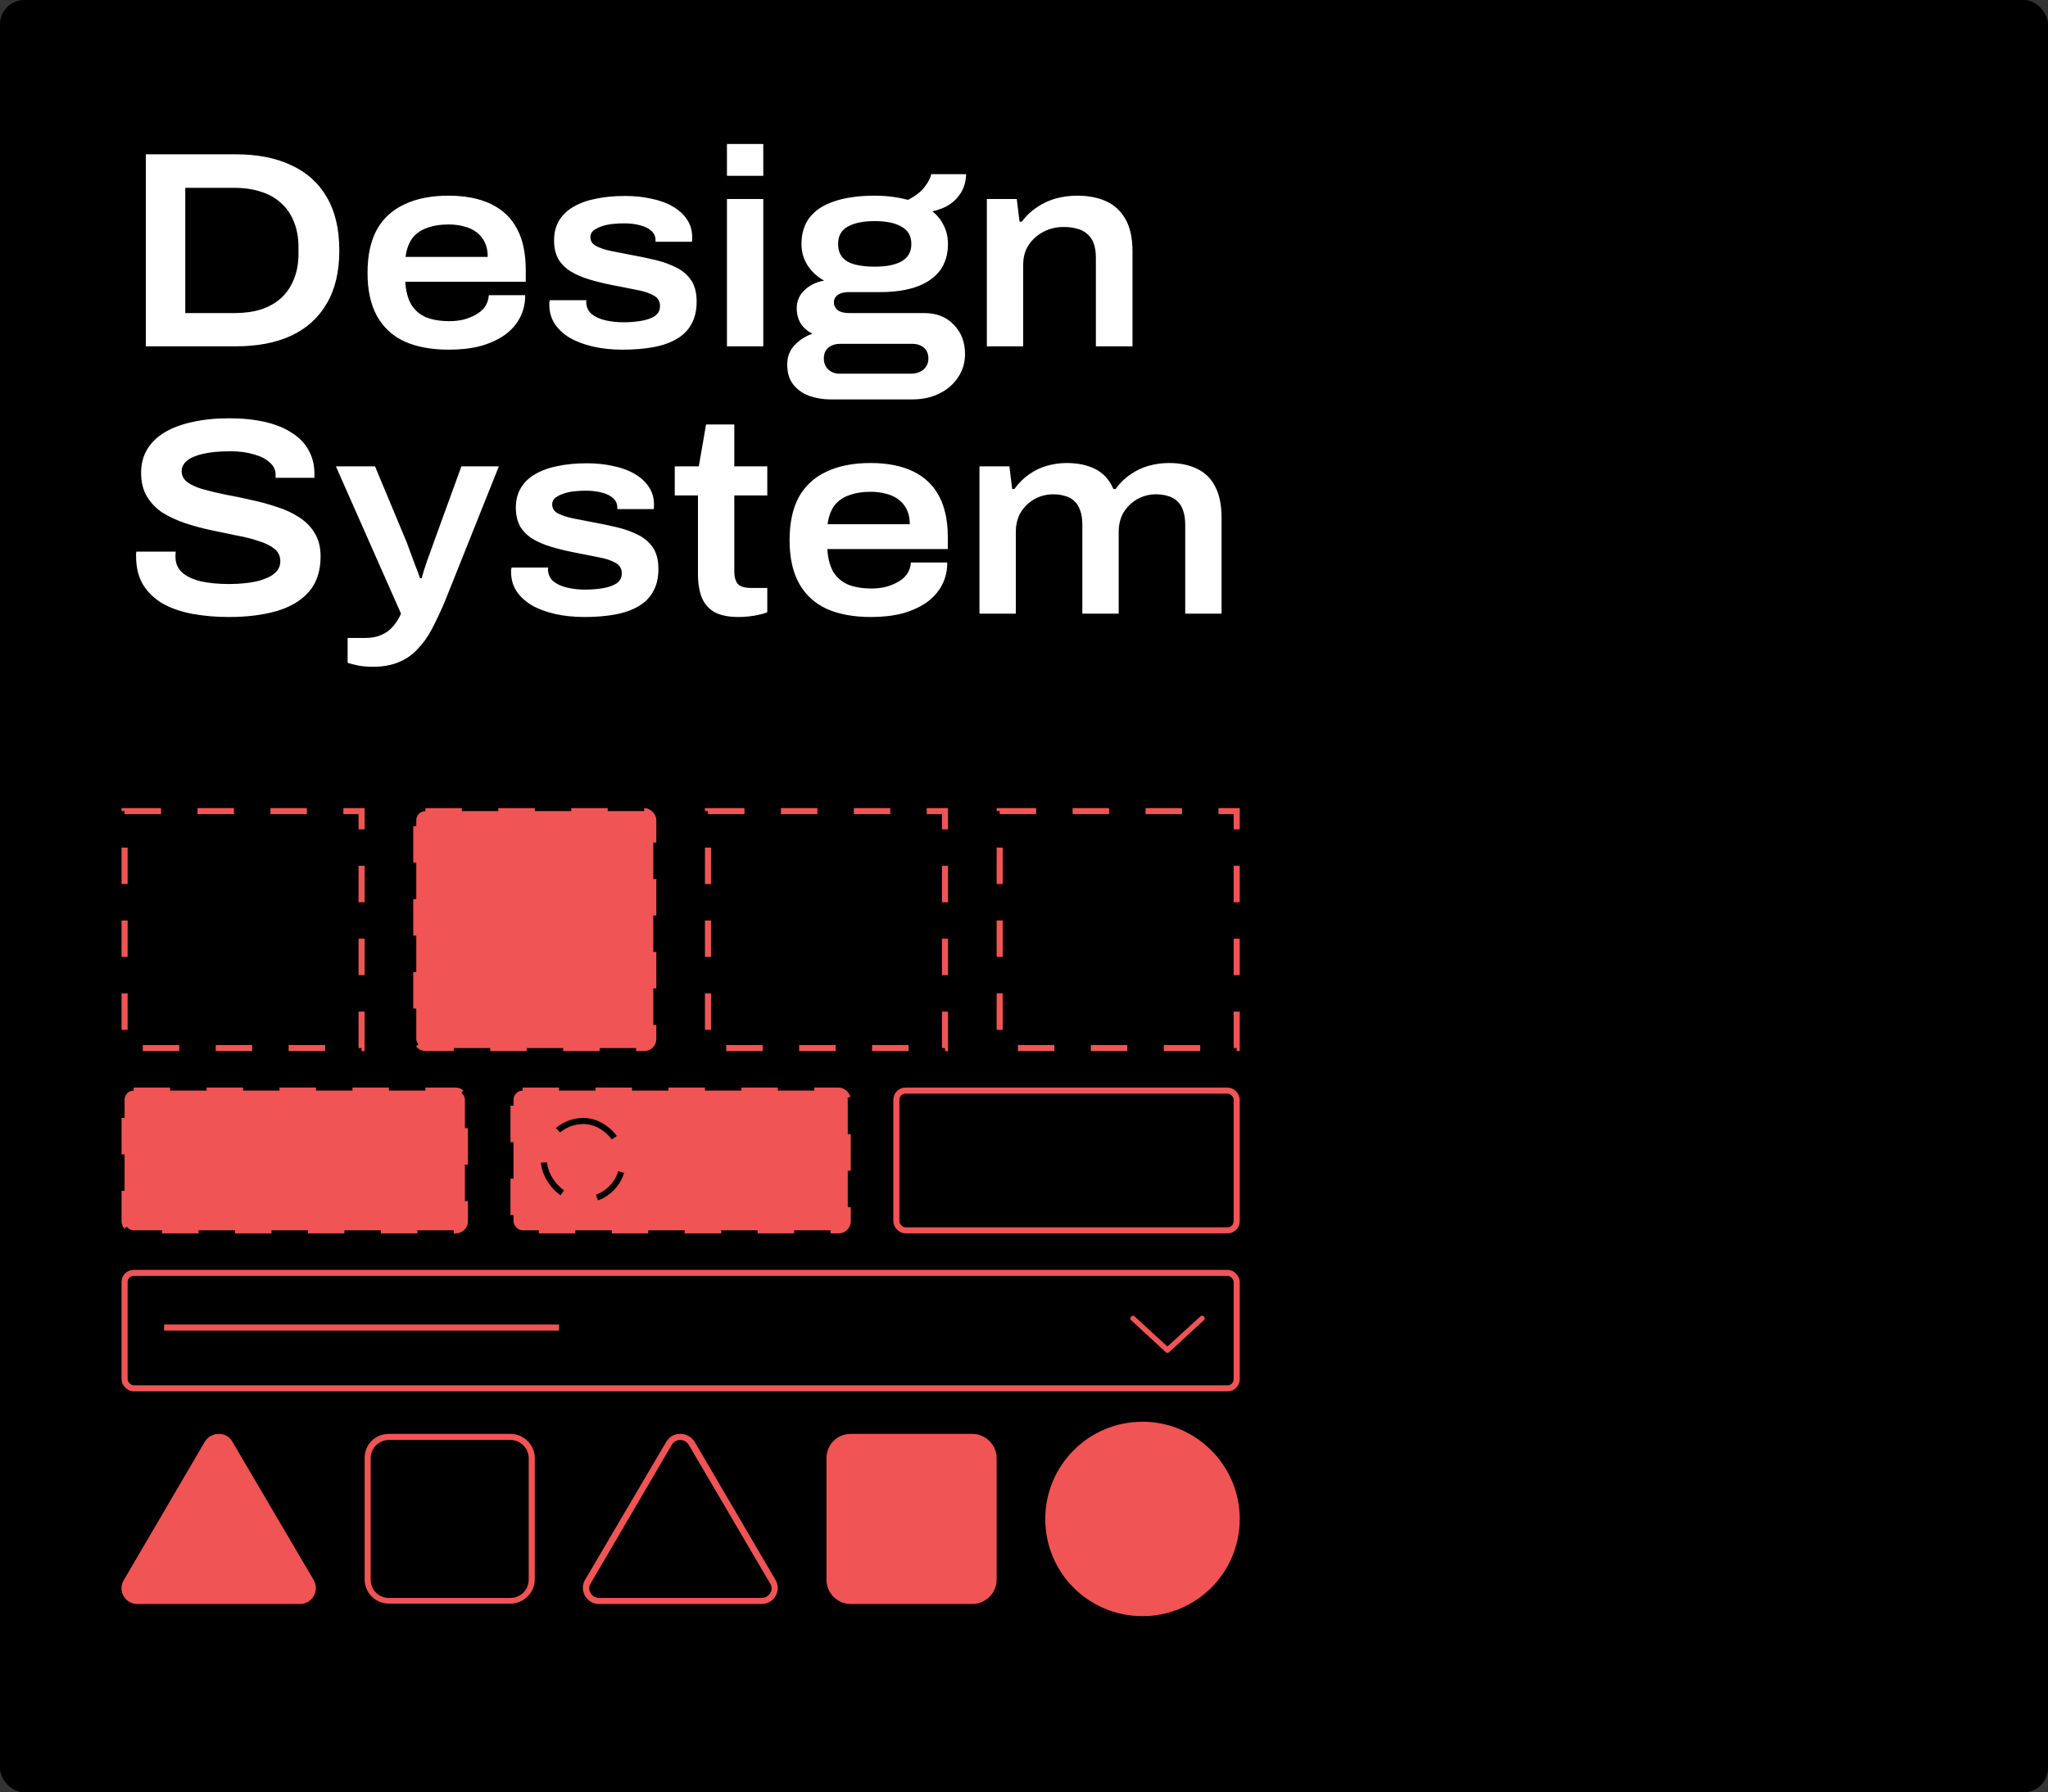 <svg width="337" height="295" viewBox="0 0 337 295" fill="none" xmlns="http://www.w3.org/2000/svg">
<rect x="0" y="0" width="337" height="295" fill="#333333" stroke="none"/>
<rect width="337" height="295" rx="4" fill="black"/>
<path d="M24.002 57V25.398H38.814C42.371 25.398 45.407 25.996 47.922 27.192C50.467 28.357 52.415 30.105 53.764 32.436C55.144 34.767 55.834 37.695 55.834 41.222C55.834 44.718 55.144 47.631 53.764 49.962C52.415 52.293 50.467 54.056 47.922 55.252C45.407 56.417 42.371 57 38.814 57H24.002ZM30.488 51.526H38.63C40.225 51.526 41.666 51.327 42.954 50.928C44.242 50.499 45.331 49.885 46.22 49.088C47.14 48.26 47.845 47.233 48.336 46.006C48.857 44.779 49.118 43.353 49.118 41.728V40.716C49.118 39.091 48.857 37.665 48.336 36.438C47.845 35.211 47.14 34.199 46.22 33.402C45.331 32.574 44.242 31.961 42.954 31.562C41.666 31.133 40.225 30.918 38.63 30.918H30.488V51.526ZM73.91 57.552C71.028 57.552 68.59 57.107 66.596 56.218C64.603 55.298 63.085 53.903 62.042 52.032C60.999 50.161 60.478 47.785 60.478 44.902C60.478 42.05 60.984 39.689 61.996 37.818C63.039 35.947 64.557 34.552 66.55 33.632C68.543 32.681 70.951 32.206 73.772 32.206C76.563 32.206 78.909 32.666 80.81 33.586C82.712 34.506 84.138 35.871 85.088 37.68C86.039 39.459 86.514 41.713 86.514 44.442V46.374H66.688C66.78 47.877 67.102 49.119 67.654 50.1C68.237 51.051 69.049 51.756 70.092 52.216C71.165 52.645 72.469 52.86 74.002 52.86C74.707 52.86 75.428 52.783 76.164 52.63C76.9 52.446 77.575 52.185 78.188 51.848C78.832 51.511 79.353 51.081 79.752 50.56C80.151 50.008 80.381 49.349 80.442 48.582H86.422C86.422 49.962 86.131 51.204 85.548 52.308C84.966 53.412 84.122 54.363 83.018 55.16C81.914 55.927 80.596 56.525 79.062 56.954C77.529 57.353 75.811 57.552 73.91 57.552ZM66.734 42.28H80.258C80.258 41.329 80.09 40.517 79.752 39.842C79.415 39.167 78.955 38.615 78.372 38.186C77.79 37.757 77.115 37.45 76.348 37.266C75.582 37.051 74.738 36.944 73.818 36.944C72.438 36.944 71.227 37.143 70.184 37.542C69.172 37.91 68.375 38.493 67.792 39.29C67.24 40.087 66.888 41.084 66.734 42.28ZM102.488 57.552C100.709 57.552 99.084 57.383 97.612 57.046C96.14 56.709 94.867 56.233 93.794 55.62C92.72 54.976 91.877 54.194 91.264 53.274C90.681 52.354 90.39 51.311 90.39 50.146C90.39 49.993 90.39 49.855 90.39 49.732C90.42 49.609 90.451 49.502 90.482 49.41H96.508C96.508 49.441 96.492 49.502 96.462 49.594C96.462 49.655 96.462 49.717 96.462 49.778C96.492 50.575 96.799 51.219 97.382 51.71C97.964 52.17 98.716 52.507 99.636 52.722C100.556 52.937 101.552 53.044 102.626 53.044C103.607 53.044 104.558 52.967 105.478 52.814C106.398 52.661 107.149 52.4 107.732 52.032C108.314 51.633 108.606 51.081 108.606 50.376C108.606 49.579 108.253 48.996 107.548 48.628C106.873 48.229 105.938 47.923 104.742 47.708C103.546 47.463 102.15 47.187 100.556 46.88C99.329 46.635 98.148 46.343 97.014 46.006C95.879 45.669 94.867 45.239 93.978 44.718C93.119 44.197 92.429 43.522 91.908 42.694C91.417 41.835 91.172 40.793 91.172 39.566C91.172 38.309 91.448 37.22 92 36.3C92.552 35.38 93.334 34.629 94.346 34.046C95.388 33.433 96.615 32.988 98.026 32.712C99.467 32.405 101.062 32.252 102.81 32.252C104.435 32.252 105.907 32.405 107.226 32.712C108.575 32.988 109.74 33.417 110.722 34C111.734 34.583 112.516 35.303 113.068 36.162C113.62 36.99 113.896 37.925 113.896 38.968C113.896 39.121 113.896 39.275 113.896 39.428C113.896 39.581 113.88 39.704 113.85 39.796H107.87V39.566C107.87 38.922 107.64 38.401 107.18 38.002C106.72 37.573 106.106 37.266 105.34 37.082C104.573 36.867 103.684 36.76 102.672 36.76C102.12 36.76 101.522 36.791 100.878 36.852C100.234 36.913 99.636 37.036 99.084 37.22C98.532 37.404 98.072 37.634 97.704 37.91C97.336 38.186 97.152 38.554 97.152 39.014C97.152 39.658 97.458 40.149 98.072 40.486C98.716 40.823 99.544 41.099 100.556 41.314C101.568 41.498 102.672 41.713 103.868 41.958C105.217 42.203 106.536 42.479 107.824 42.786C109.112 43.093 110.262 43.507 111.274 44.028C112.286 44.519 113.098 45.209 113.712 46.098C114.325 46.987 114.632 48.168 114.632 49.64C114.632 51.112 114.34 52.354 113.758 53.366C113.206 54.378 112.393 55.191 111.32 55.804C110.277 56.417 109.004 56.862 107.502 57.138C105.999 57.414 104.328 57.552 102.488 57.552ZM119.62 28.94V23.696H125.6V28.94H119.62ZM119.62 57V32.758H125.6V57H119.62ZM136.668 65.74C135.411 65.74 134.23 65.541 133.126 65.142C132.053 64.743 131.179 64.115 130.504 63.256C129.86 62.428 129.538 61.339 129.538 59.99C129.538 58.733 129.937 57.675 130.734 56.816C131.562 55.957 132.543 55.329 133.678 54.93C132.85 54.501 132.206 53.933 131.746 53.228C131.317 52.492 131.102 51.664 131.102 50.744C131.102 49.548 131.531 48.551 132.39 47.754C133.249 46.926 134.322 46.405 135.61 46.19C134.414 45.515 133.494 44.657 132.85 43.614C132.206 42.571 131.884 41.421 131.884 40.164C131.884 38.385 132.344 36.913 133.264 35.748C134.184 34.583 135.533 33.709 137.312 33.126C139.121 32.513 141.329 32.206 143.936 32.206C144.948 32.206 145.914 32.267 146.834 32.39C147.754 32.513 148.613 32.681 149.41 32.896C150.667 32.252 151.587 31.531 152.17 30.734C152.783 29.937 153.136 29.247 153.228 28.664H158.978C158.947 29.737 158.702 30.688 158.242 31.516C157.782 32.344 157.153 33.034 156.356 33.586C155.559 34.138 154.577 34.537 153.412 34.782C154.24 35.426 154.869 36.208 155.298 37.128C155.758 38.017 155.988 39.029 155.988 40.164C155.988 41.851 155.559 43.292 154.7 44.488C153.841 45.653 152.584 46.543 150.928 47.156C149.272 47.769 147.217 48.076 144.764 48.076H139.658C138.891 48.076 138.293 48.229 137.864 48.536C137.435 48.843 137.22 49.257 137.22 49.778C137.22 50.269 137.419 50.683 137.818 51.02C138.247 51.357 138.876 51.526 139.704 51.526H152.078C154.133 51.526 155.758 52.17 156.954 53.458C158.181 54.715 158.794 56.31 158.794 58.242C158.794 59.714 158.411 61.002 157.644 62.106C156.908 63.241 155.881 64.13 154.562 64.774C153.274 65.418 151.787 65.74 150.1 65.74H136.668ZM138.186 61.508H149.916C150.468 61.508 150.959 61.401 151.388 61.186C151.817 61.002 152.155 60.711 152.4 60.312C152.645 59.944 152.768 59.515 152.768 59.024C152.768 58.227 152.507 57.613 151.986 57.184C151.465 56.785 150.836 56.586 150.1 56.586H138.324C137.527 56.586 136.867 56.785 136.346 57.184C135.825 57.613 135.564 58.211 135.564 58.978C135.564 59.745 135.809 60.358 136.3 60.818C136.791 61.278 137.419 61.508 138.186 61.508ZM143.936 43.89C145.837 43.89 147.309 43.599 148.352 43.016C149.425 42.403 149.962 41.452 149.962 40.164C149.962 38.845 149.425 37.895 148.352 37.312C147.309 36.699 145.837 36.392 143.936 36.392C142.035 36.392 140.547 36.699 139.474 37.312C138.431 37.895 137.91 38.845 137.91 40.164C137.91 41.053 138.14 41.774 138.6 42.326C139.06 42.878 139.735 43.277 140.624 43.522C141.544 43.767 142.648 43.89 143.936 43.89ZM162.386 57V32.758H167.308L167.768 36.484H168.136C168.872 35.503 169.715 34.705 170.666 34.092C171.616 33.448 172.644 32.973 173.748 32.666C174.882 32.359 176.032 32.206 177.198 32.206C179.13 32.206 180.77 32.528 182.12 33.172C183.469 33.816 184.512 34.813 185.248 36.162C185.984 37.481 186.352 39.213 186.352 41.36V57H180.326V42.418C180.326 41.467 180.203 40.67 179.958 40.026C179.712 39.382 179.344 38.861 178.854 38.462C178.394 38.063 177.842 37.787 177.198 37.634C176.554 37.45 175.818 37.358 174.99 37.358C173.824 37.358 172.736 37.619 171.724 38.14C170.712 38.661 169.899 39.382 169.286 40.302C168.672 41.222 168.366 42.311 168.366 43.568V57H162.386ZM37.664 101.552C35.579 101.552 33.601 101.383 31.73 101.046C29.89 100.709 28.265 100.157 26.854 99.39C25.474 98.593 24.385 97.565 23.588 96.308C22.791 95.02 22.392 93.425 22.392 91.524C22.392 91.401 22.392 91.279 22.392 91.156C22.423 91.003 22.438 90.88 22.438 90.788H28.924C28.924 90.88 28.909 91.018 28.878 91.202C28.878 91.355 28.878 91.524 28.878 91.708C28.878 92.689 29.231 93.517 29.936 94.192C30.641 94.836 31.653 95.327 32.972 95.664C34.321 95.971 35.885 96.124 37.664 96.124C38.615 96.124 39.504 96.078 40.332 95.986C41.191 95.894 41.973 95.756 42.678 95.572C43.383 95.357 43.997 95.112 44.518 94.836C45.039 94.529 45.438 94.177 45.714 93.778C45.99 93.349 46.128 92.889 46.128 92.398C46.128 91.539 45.806 90.849 45.162 90.328C44.518 89.807 43.644 89.377 42.54 89.04C41.467 88.672 40.24 88.365 38.86 88.12C37.511 87.844 36.115 87.553 34.674 87.246C33.233 86.939 31.822 86.556 30.442 86.096C29.093 85.636 27.866 85.069 26.762 84.394C25.689 83.689 24.83 82.799 24.186 81.726C23.542 80.653 23.22 79.349 23.22 77.816C23.22 76.344 23.557 75.056 24.232 73.952C24.907 72.817 25.873 71.882 27.13 71.146C28.418 70.379 29.951 69.812 31.73 69.444C33.509 69.045 35.502 68.846 37.71 68.846C39.887 68.846 41.85 69.045 43.598 69.444C45.346 69.843 46.818 70.441 48.014 71.238C49.241 72.005 50.161 72.955 50.774 74.09C51.418 75.225 51.74 76.528 51.74 78V78.644H45.346V78.092C45.346 77.325 45.024 76.666 44.38 76.114C43.767 75.531 42.893 75.087 41.758 74.78C40.654 74.443 39.381 74.274 37.94 74.274C36.131 74.274 34.628 74.412 33.432 74.688C32.236 74.964 31.347 75.347 30.764 75.838C30.181 76.329 29.89 76.896 29.89 77.54C29.89 78.276 30.212 78.889 30.856 79.38C31.5 79.84 32.359 80.223 33.432 80.53C34.505 80.837 35.717 81.128 37.066 81.404C38.446 81.649 39.857 81.941 41.298 82.278C42.77 82.585 44.181 82.968 45.53 83.428C46.91 83.857 48.137 84.425 49.21 85.13C50.314 85.835 51.173 86.709 51.786 87.752C52.43 88.795 52.752 90.067 52.752 91.57C52.752 93.993 52.108 95.94 50.82 97.412C49.563 98.853 47.784 99.911 45.484 100.586C43.215 101.23 40.608 101.552 37.664 101.552ZM61.387 109.74C60.375 109.74 59.516 109.663 58.811 109.51C58.106 109.357 57.569 109.219 57.201 109.096V105.002H60.099C61.142 105.002 62.031 104.833 62.767 104.496C63.503 104.189 64.132 103.729 64.653 103.116C65.174 102.533 65.619 101.828 65.987 101L55.269 76.758H61.709L66.585 88.442C66.83 88.994 67.091 89.669 67.367 90.466C67.674 91.263 67.98 92.091 68.287 92.95C68.624 93.778 68.9 94.514 69.115 95.158H69.391C69.452 94.913 69.56 94.529 69.713 94.008C69.897 93.487 70.096 92.889 70.311 92.214C70.556 91.539 70.802 90.865 71.047 90.19C71.292 89.515 71.507 88.917 71.691 88.396L75.923 76.758H82.087L73.117 99.206C72.442 100.77 71.768 102.196 71.093 103.484C70.418 104.772 69.636 105.876 68.747 106.796C67.888 107.747 66.861 108.467 65.665 108.958C64.469 109.479 63.043 109.74 61.387 109.74ZM96.199 101.552C94.42 101.552 92.795 101.383 91.323 101.046C89.851 100.709 88.578 100.233 87.505 99.62C86.431 98.976 85.588 98.194 84.975 97.274C84.392 96.354 84.101 95.311 84.101 94.146C84.101 93.993 84.101 93.855 84.101 93.732C84.131 93.609 84.162 93.502 84.193 93.41H90.219C90.219 93.441 90.203 93.502 90.173 93.594C90.173 93.655 90.173 93.717 90.173 93.778C90.203 94.575 90.51 95.219 91.093 95.71C91.675 96.17 92.427 96.507 93.347 96.722C94.267 96.937 95.263 97.044 96.337 97.044C97.318 97.044 98.269 96.967 99.189 96.814C100.109 96.661 100.86 96.4 101.443 96.032C102.025 95.633 102.317 95.081 102.317 94.376C102.317 93.579 101.964 92.996 101.259 92.628C100.584 92.229 99.649 91.923 98.453 91.708C97.257 91.463 95.861 91.187 94.267 90.88C93.04 90.635 91.859 90.343 90.725 90.006C89.59 89.669 88.578 89.239 87.689 88.718C86.83 88.197 86.14 87.522 85.619 86.694C85.128 85.835 84.883 84.793 84.883 83.566C84.883 82.309 85.159 81.22 85.711 80.3C86.263 79.38 87.045 78.629 88.057 78.046C89.099 77.433 90.326 76.988 91.737 76.712C93.178 76.405 94.773 76.252 96.521 76.252C98.146 76.252 99.618 76.405 100.937 76.712C102.286 76.988 103.451 77.417 104.433 78C105.445 78.583 106.227 79.303 106.779 80.162C107.331 80.99 107.607 81.925 107.607 82.968C107.607 83.121 107.607 83.275 107.607 83.428C107.607 83.581 107.591 83.704 107.561 83.796H101.581V83.566C101.581 82.922 101.351 82.401 100.891 82.002C100.431 81.573 99.817 81.266 99.051 81.082C98.284 80.867 97.395 80.76 96.383 80.76C95.831 80.76 95.233 80.791 94.589 80.852C93.945 80.913 93.347 81.036 92.795 81.22C92.243 81.404 91.783 81.634 91.415 81.91C91.047 82.186 90.863 82.554 90.863 83.014C90.863 83.658 91.169 84.149 91.783 84.486C92.427 84.823 93.255 85.099 94.267 85.314C95.279 85.498 96.383 85.713 97.579 85.958C98.928 86.203 100.247 86.479 101.535 86.786C102.823 87.093 103.973 87.507 104.985 88.028C105.997 88.519 106.809 89.209 107.423 90.098C108.036 90.987 108.343 92.168 108.343 93.64C108.343 95.112 108.051 96.354 107.469 97.366C106.917 98.378 106.104 99.191 105.031 99.804C103.988 100.417 102.715 100.862 101.213 101.138C99.71 101.414 98.039 101.552 96.199 101.552ZM121.565 101.552C119.909 101.552 118.59 101.291 117.609 100.77C116.628 100.218 115.922 99.421 115.493 98.378C115.064 97.305 114.849 96.017 114.849 94.514V81.542H111.031V76.758H114.987L116.183 69.858H120.829V76.758H126.257V81.542H120.829V94.008C120.829 94.928 121.013 95.618 121.381 96.078C121.78 96.538 122.516 96.768 123.589 96.768H126.257V100.77C125.889 100.923 125.429 101.061 124.877 101.184C124.325 101.307 123.758 101.399 123.175 101.46C122.592 101.521 122.056 101.552 121.565 101.552ZM143.359 101.552C140.477 101.552 138.039 101.107 136.045 100.218C134.052 99.298 132.534 97.903 131.491 96.032C130.449 94.161 129.927 91.785 129.927 88.902C129.927 86.05 130.433 83.689 131.445 81.818C132.488 79.947 134.006 78.552 135.999 77.632C137.993 76.681 140.4 76.206 143.221 76.206C146.012 76.206 148.358 76.666 150.259 77.586C152.161 78.506 153.587 79.871 154.537 81.68C155.488 83.459 155.963 85.713 155.963 88.442V90.374H136.137C136.229 91.877 136.551 93.119 137.103 94.1C137.686 95.051 138.499 95.756 139.541 96.216C140.615 96.645 141.918 96.86 143.451 96.86C144.157 96.86 144.877 96.783 145.613 96.63C146.349 96.446 147.024 96.185 147.637 95.848C148.281 95.511 148.803 95.081 149.201 94.56C149.6 94.008 149.83 93.349 149.891 92.582H155.871C155.871 93.962 155.58 95.204 154.997 96.308C154.415 97.412 153.571 98.363 152.467 99.16C151.363 99.927 150.045 100.525 148.511 100.954C146.978 101.353 145.261 101.552 143.359 101.552ZM136.183 86.28H149.707C149.707 85.329 149.539 84.517 149.201 83.842C148.864 83.167 148.404 82.615 147.821 82.186C147.239 81.757 146.564 81.45 145.797 81.266C145.031 81.051 144.187 80.944 143.267 80.944C141.887 80.944 140.676 81.143 139.633 81.542C138.621 81.91 137.824 82.493 137.241 83.29C136.689 84.087 136.337 85.084 136.183 86.28ZM161.173 101V76.758H166.095L166.555 80.484H166.923C167.628 79.503 168.426 78.705 169.315 78.092C170.204 77.448 171.186 76.973 172.259 76.666C173.332 76.359 174.421 76.206 175.525 76.206C177.365 76.206 178.944 76.543 180.263 77.218C181.582 77.893 182.563 78.981 183.207 80.484H183.575C184.28 79.503 185.093 78.705 186.013 78.092C186.933 77.448 187.93 76.973 189.003 76.666C190.107 76.359 191.226 76.206 192.361 76.206C194.17 76.206 195.719 76.528 197.007 77.172C198.295 77.785 199.276 78.751 199.951 80.07C200.656 81.389 201.009 83.106 201.009 85.222V101H195.029V86.372C195.029 85.421 194.906 84.624 194.661 83.98C194.446 83.336 194.124 82.83 193.695 82.462C193.266 82.063 192.76 81.787 192.177 81.634C191.594 81.45 190.935 81.358 190.199 81.358C189.126 81.358 188.114 81.619 187.163 82.14C186.243 82.661 185.492 83.382 184.909 84.302C184.357 85.222 184.081 86.311 184.081 87.568V101H178.101V86.372C178.101 85.421 177.978 84.624 177.733 83.98C177.518 83.336 177.196 82.83 176.767 82.462C176.368 82.063 175.862 81.787 175.249 81.634C174.666 81.45 174.022 81.358 173.317 81.358C172.213 81.358 171.186 81.619 170.235 82.14C169.315 82.661 168.564 83.382 167.981 84.302C167.429 85.222 167.153 86.311 167.153 87.568V101H161.173Z" fill="white"/>
<path d="M51.625 260.062C52.625 261.812 51.375 264 49.375 264H22.625C20.562 264 19.312 261.812 20.375 260.062L33.688 237.312C34.75 235.562 37.312 235.562 38.25 237.312L51.625 260.062Z" fill="#f05454"/>
<path d="M84 236H64C61.75 236 60 237.75 60 239.938V259.938C60 262.125 61.75 263.938 64 263.938H84C86.188 263.938 88 262.125 88 259.938V239.938C88 237.812 86.188 236 84 236ZM87 260C87 261.688 85.625 263 84 263H64C62.312 263 61 261.688 61 260V240C61 238.375 62.312 237 64 237H84C85.625 237 87 238.375 87 240V260Z" fill="#f05454"/>
<path d="M127.625 260.062L114.312 237.312C113.75 236.438 112.875 236 111.938 236C110.938 236 110.188 236.438 109.625 237.312L96.25 260.062C95.25 261.812 96.562 264 98.562 264H125.312C127.375 264 128.625 261.812 127.625 260.062ZM126.75 262.188C126.438 262.688 125.938 263 125.312 263H98.625C98 263 97.5 262.75 97.188 262.188C96.875 261.688 96.875 261.125 97.188 260.625L110.5 237.875C110.812 237.312 111.375 237 111.938 237C112.5 237 113.062 237.312 113.375 237.875L126.688 260.562C127.062 261.125 127.062 261.688 126.75 262.188Z" fill="#f05454"/>
<path d="M164 240V260C164 262.188 162.188 264 160 264H140C137.75 264 136 262.188 136 260V240C136 237.75 137.75 236 140 236H160C162.188 236 164 237.812 164 240Z" fill="#f05454"/>
<path d="M204 250C204 258.875 196.812 266 188 266C179.125 266 172 258.875 172 250C172 241.188 179.125 234 188 234C196.812 234 204 241.188 204 250Z" fill="#f05454"/>
<rect x="20.5" y="179.5" width="56" height="23" rx="1.5" fill="#f05454" stroke="#f05454" stroke-dasharray="6 6"/>
<rect x="84.5" y="179.5" width="55" height="23" rx="1.5" fill="#f05454"/>
<rect x="89.5" y="184.5" width="13" height="13" rx="6.5" stroke="black" stroke-dasharray="6 6"/>
<rect x="84.5" y="179.5" width="55" height="23" rx="1.5" stroke="#f05454" stroke-dasharray="6 6"/>
<rect x="147.5" y="179.5" width="56" height="23" rx="1.5" stroke="#f05454"/>
<rect x="20.5" y="209.5" width="183" height="19" rx="1.5" stroke="#f05454"/>
<rect x="20.5" y="133.5" width="39" height="39" stroke="#f05454" stroke-dasharray="6 6"/>
<rect x="68.5" y="133.5" width="39" height="39" rx="1.5" fill="#f05454" stroke="#f05454" stroke-dasharray="6 6"/>
<rect x="116.5" y="133.5" width="39" height="39" stroke="#f05454" stroke-dasharray="6 6"/>
<rect x="164.5" y="133.5" width="39" height="39" stroke="#f05454" stroke-dasharray="6 6"/>
<line x1="27" y1="218.5" x2="92" y2="218.5" stroke="#f05454"/>
<path d="M186.109 216.727C186.191 216.617 186.301 216.562 186.438 216.562C186.52 216.562 186.629 216.59 186.711 216.672L192.098 221.621L197.512 216.672C197.676 216.508 197.949 216.508 198.113 216.699C198.277 216.863 198.277 217.137 198.086 217.301L192.398 222.551C192.234 222.715 191.988 222.715 191.824 222.551L186.137 217.301C185.945 217.164 185.945 216.891 186.109 216.727Z" fill="#f05454"/>
</svg>
